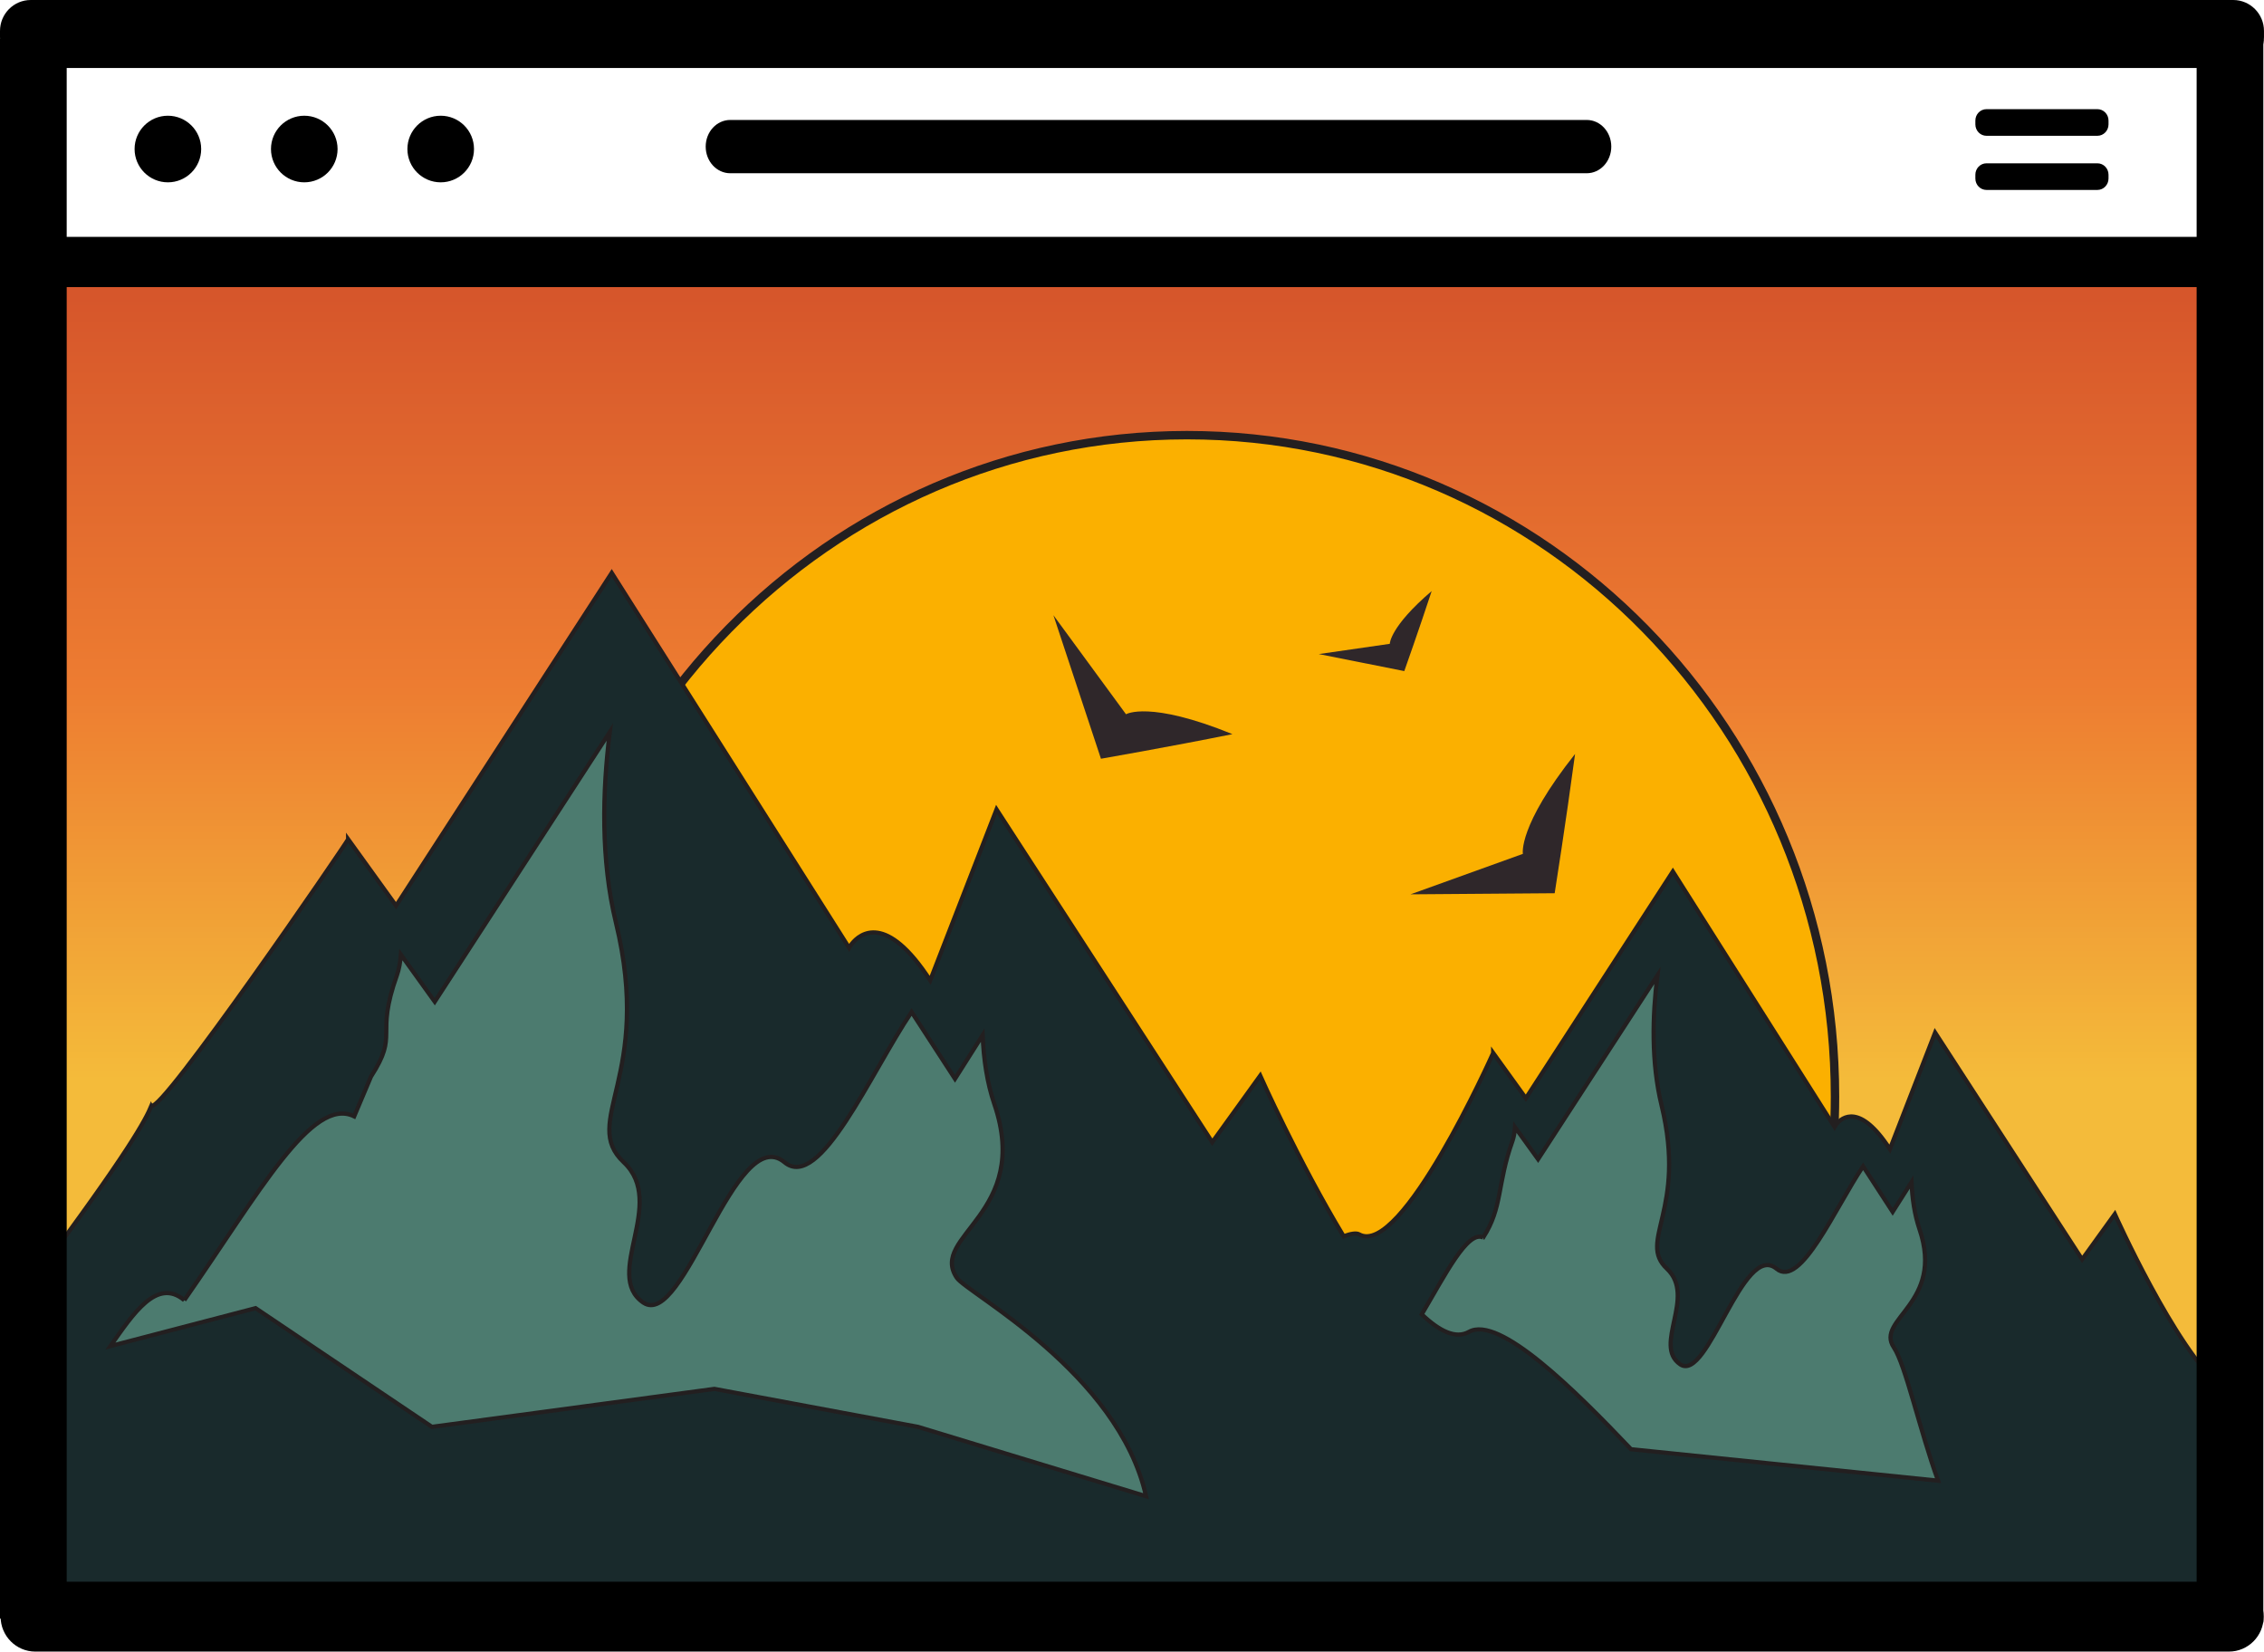 <?xml version="1.0" encoding="UTF-8"?>
<svg id="Layer_2" data-name="Layer 2" xmlns="http://www.w3.org/2000/svg" xmlns:xlink="http://www.w3.org/1999/xlink" viewBox="0 0 134.355 98">
  <defs>
    <linearGradient id="linear-gradient" x1="66.869" y1="16.835" x2="66.869" y2="64.061" gradientUnits="userSpaceOnUse">
      <stop offset=".016" stop-color="#d6562b"/>
      <stop offset=".504" stop-color="#ed7c31"/>
      <stop offset="1" stop-color="#f4bb3a"/>
    </linearGradient>
  </defs>
  <g id="Layer">
    <g id="Icon">
      <g id="Display">
        <rect id="Background" x="2.539" y="15.642" width="128.66" height="79.51" fill="url(#linear-gradient)" stroke="#231f20" stroke-miterlimit="10"/>
        <g id="Forground">
          <path id="Sun" d="m107.589,75.248c.851-3.244,1.307-6.654,1.308-10.172.006-21.686-17.215-39.261-38.462-39.255-21.247.006-38.478,17.592-38.484,39.277,0,3.517.451,6.927,1.303,10.171l74.333-.021" fill="#fbb000" stroke="#231f20" stroke-miterlimit="10" stroke-width=".5"/>
          <g id="Birds">
            <path id="Bird1" d="m83.712,53.067l8.549-.065s.669-4.229,1.21-8.263c-3.404,4.285-3.097,5.927-3.097,5.927l-6.663,2.4Z" fill="#2f272a" stroke-width="0"/>
            <path id="Bird2" d="m62.515,36.508l2.82,8.514s4.011-.697,7.804-1.46c-4.945-2.015-6.317-1.18-6.317-1.18l-4.307-5.875Z" fill="#2f272a" stroke-width="0"/>
            <path id="Bird3" d="m78.264,38.811l5.072,1.01s.861-2.425,1.625-4.748c-2.486,2.12-2.486,3.13-2.486,3.13l-4.211.608Z" fill="#2f272a" stroke-width="0"/>
          </g>
          <g id="Mountains">
            <path d="m132.61,95.982c-.074-.71-.066-1.425.015-2.135-.019-.21,0-.421-.008-.631-.113-1.043-.057-2.102.164-3.13-.055-.278-.119-.555-.151-.837l.008-.002c-.534-1.58-.645-3.289-.344-4.925-.251-.665-.415-1.358-.513-2.059-2.693-2.223-6.279-10.224-6.279-10.224l-1.94,2.69-8.724-13.457-2.684,6.913c-1.778-2.739-2.833-1.894-3.169-1.484-.074.095-.115.17-.115.17l-9.595-15.159-8.724,13.457-1.94-2.69v.003c-.091.203-5.451,12.164-7.95,10.763-.166-.095-.483-.05-.923.113-2.68-4.434-4.951-9.531-4.951-9.531l-2.846,3.949-12.802-19.746-3.937,10.141c-2.61-4.019-4.156-2.783-4.645-2.178-.115.139-.17.244-.17.244l-14.084-22.242-12.798,19.749-2.846-3.949v.003c-.136.301-11.184,16.422-11.664,15.793-.348.844-1.327,2.721-6.916,10.213-.002.041.173,13.032.077,12.806.034.383.06,7.479.049,7.864" fill="#192a2c" stroke="#231f20" stroke-miterlimit="10" stroke-width=".25"/>
            <path d="m88.019,73.427h.004c1.153-1.786.817-3.174,1.73-5.714.085-.239.133-.519.153-.828l1.37,1.9,7.081-10.905c-.299,2.389-.373,5.166.247,7.71,1.516,6.23-1.448,8.034.319,9.694,1.762,1.657-.852,4.551.788,5.674,1.642,1.119,3.722-7.333,5.716-5.674,1.428,1.189,3.468-3.597,5.137-6.078l1.754,2.703,1.12-1.767c.041.991.183,1.94.469,2.784,1.516,4.434-2.652,5.339-1.516,7.033.688,1.02,1.557,4.993,2.623,7.901l-18.222-1.867c-3.359-3.538-7.834-7.967-9.617-6.966-.78.439-1.75-.034-2.802-1.038,1.367-2.308,2.721-5.012,3.643-4.558" fill="#4c7b6f" stroke="#231f20" stroke-miterlimit="10" stroke-width=".25"/>
            <path d="m10.937,77.151c4.463-6.407,7.579-12.128,10.082-10.909l.997-2.359c1.693-2.618.208-2.291,1.541-6.021.125-.349.197-.763.234-1.218l2.009,2.794,10.388-16.004c-.441,3.508-.546,7.577.363,11.31,2.223,9.141-2.13,11.789.465,14.223,2.592,2.434-1.249,6.675,1.157,8.325,2.409,1.646,5.465-10.757,8.383-8.325,2.097,1.749,5.093-5.275,7.542-8.918l2.575,3.965,1.642-2.592c.057,1.45.267,2.846.692,4.088,2.223,6.502-3.892,7.827-2.226,10.312.618.917,9.584,5.611,11.23,12.96l-13.533-4.116-12.082-2.253-16.763,2.253-10.466-7.043-8.614,2.25c1.347-1.9,2.752-4.083,4.386-2.72" fill="#4c7b6f" stroke="#231f20" stroke-miterlimit="10" stroke-width=".25"/>
          </g>
        </g>
      </g>
      <g id="Screen">
        <rect id="Left" y="2.301" width="3.958" height="93.743" stroke-width="0"/>
        <rect id="Right" x="130.357" y="2.369" width="3.958" height="93.907" stroke-width="0"/>
        <g id="ToolBar">
          <g id="Navbar">
            <path id="Searchbar" d="m43.335,7.118h50.829c.804,0,1.456.707,1.456,1.58v.002c0,.873-.652,1.58-1.456,1.58h-50.829c-.804,0-1.456-.707-1.456-1.58v-.002c0-.873.652-1.58,1.456-1.58Z" stroke-width="0"/>
            <g id="Menu">
              <path d="m117.886,6.477h6.582c.365,0,.66.303.66.677v.227c0,.374-.296.677-.66.677h-6.582c-.365,0-.66-.303-.66-.677v-.227c0-.374.296-.677.66-.677Z" stroke-width="0"/>
              <path d="m117.886,9.69h6.582c.365,0,.66.303.66.677v.227c0,.374-.296.677-.66.677h-6.582c-.365,0-.66-.303-.66-.677v-.227c0-.374.296-.677.66-.677Z" stroke-width="0"/>
            </g>
            <g id="Buttons">
              <circle cx="9.963" cy="8.843" r="1.976" stroke-width="0"/>
              <circle cx="18.057" cy="8.843" r="1.976" stroke-width="0"/>
              <circle cx="26.153" cy="8.843" r="1.976" stroke-width="0"/>
            </g>
          </g>
          <path id="Top" d="m1.825,0h130.704c1.008,0,1.825.822,1.825,1.836v.363c0,1.014-.817,1.836-1.825,1.836H1.825c-1.008,0-1.825-.822-1.825-1.836v-.363C0,.822.817,0,1.825,0Z" stroke-width="0"/>
          <path id="Bottom" d="m1.903,14.055h130.858c.819,0,1.483.668,1.483,1.491h0c0,.824-.664,1.49-1.483,1.49H1.903c-.819,0-1.483-.668-1.483-1.491h0c0-.824.664-1.49,1.483-1.49Z" stroke-width="0"/>
        </g>
        <path id="Bottom-2" data-name="Bottom" d="m2.096,93.855h130.179c1.138,0,2.06.928,2.06,2.072v.002c0,1.144-.922,2.072-2.06,2.072H2.096c-1.138,0-2.06-.928-2.06-2.072v-.002c0-1.144.922-2.072,2.06-2.072Z" stroke-width="0"/>
      </g>
    </g>
  </g>
</svg>